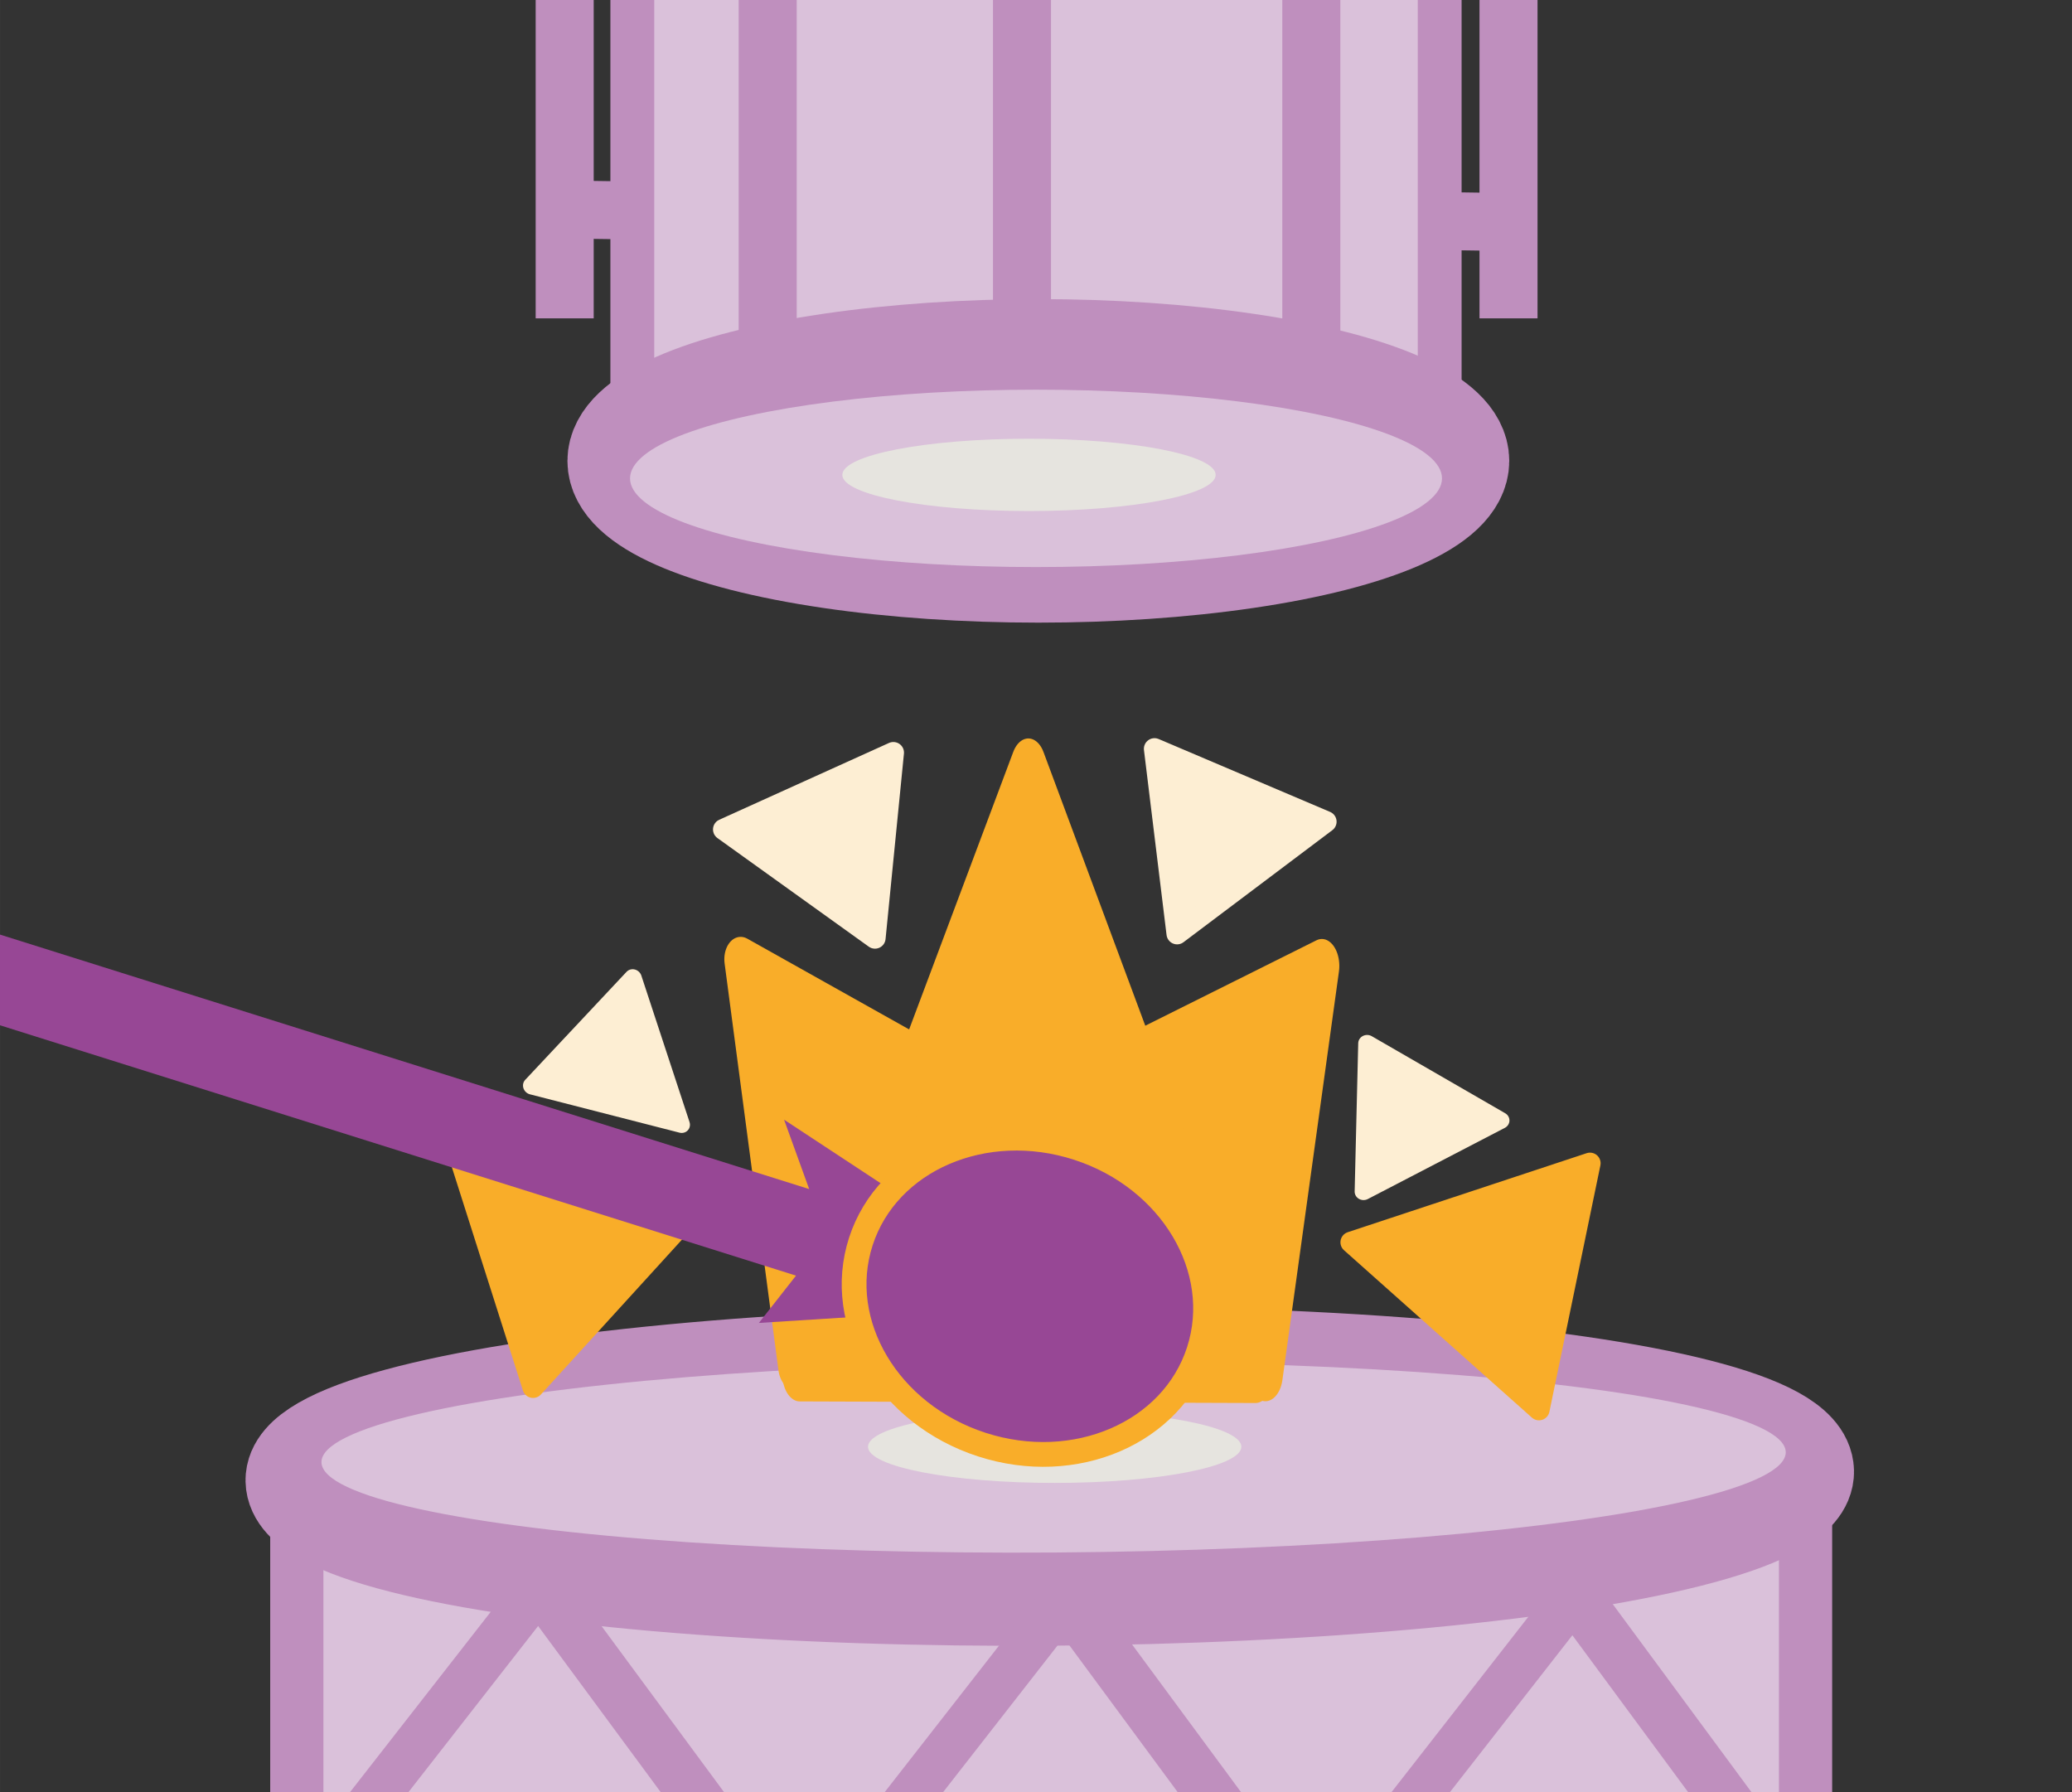 <?xml version="1.0" encoding="UTF-8" standalone="no"?>
<!-- Created with Inkscape (http://www.inkscape.org/) -->

<svg
   width="222"
   height="192"
   viewBox="0 0 58.737 50.8"
   version="1.1"
   id="svg1583"
   xmlns="http://www.w3.org/2000/svg"
   xmlns:svg="http://www.w3.org/2000/svg">
  <rect x="0" y="0" width="58.737" height="50.8" fill="#333333" stroke="none"/>
  <defs
     id="defs1580" />
  <g
     id="layer1">
    <rect
       style="fill:#dac1da;fill-opacity:1;stroke:#bf8fbe;stroke-width:1.243;stroke-dasharray:none;stroke-opacity:1"
       id="rect47022"
       width="22.887"
       height="14.817"
       x="17.925"
       y="-1.059" />
    <ellipse
       style="fill:#dac1da;fill-opacity:1;stroke:#bf8fbe;stroke-width:3.175;stroke-dasharray:none;stroke-opacity:1"
       id="path44518-3"
       cx="29.435"
       cy="13.064"
       rx="11.762"
       ry="2.998" />
    <rect
       style="fill:#dac1da;fill-opacity:1;stroke:#bf8fbe;stroke-width:1.508;stroke-dasharray:none;stroke-opacity:1"
       id="rect47018"
       width="42.77"
       height="11.483"
       x="8.414"
       y="41.751" />
    <ellipse
       style="fill:#dac1da;fill-opacity:1;stroke:none;stroke-width:0.265;stroke-opacity:1"
       id="path44518"
       cx="29.369"
       cy="13.56"
       rx="11.509"
       ry="2.514" />
    <ellipse
       style="fill:#dac1da;fill-opacity:1;stroke:#bf8fbe;stroke-width:3.175;stroke-dasharray:none;stroke-opacity:1"
       id="path44518-3-8"
       cx="-28.96"
       cy="-42.042"
       rx="21.211"
       ry="3.222"
       transform="matrix(-1,0.007,-0.019,-1,0,0)" />
    <ellipse
       style="fill:#dac1da;fill-opacity:1;stroke:none;stroke-width:0.368;stroke-opacity:1"
       id="path44518-8"
       cx="-29.079"
       cy="-41.509"
       rx="20.755"
       ry="2.702"
       transform="matrix(-1,0.007,-0.019,-1,0,0)" />
    <rect
       style="fill:#bf8fbe;fill-opacity:1;stroke:none;stroke-width:0.339;stroke-opacity:1"
       id="rect47182"
       width="1.645"
       height="10.376"
       x="15.185"
       y="-1.352" />
    <rect
       style="fill:#bf8fbe;fill-opacity:1;stroke:none;stroke-width:0.339;stroke-opacity:1"
       id="rect47182-9-8-3-3-1-8-4"
       width="1.645"
       height="10.376"
       x="41.941"
       y="-1.352" />
    <rect
       style="fill:#bf8fbe;fill-opacity:1;stroke:none;stroke-width:0.111;stroke-opacity:1"
       id="rect47182-9-8-3-3-1-8-4-07"
       width="1.643"
       height="1.117"
       x="4.874"
       y="-42.06"
       transform="matrix(0.013,1,-1,-0.014,0,0)" />
    <rect
       style="fill:#bf8fbe;fill-opacity:1;stroke:none;stroke-width:0.111;stroke-opacity:1"
       id="rect47182-9-8-3-3-1-8-4-07-6"
       width="1.643"
       height="1.117"
       x="4.894"
       y="-17.352"
       transform="matrix(0.013,1,-1,-0.014,0,0)" />
    <rect
       style="fill:#bf8fbe;fill-opacity:1;stroke:none;stroke-width:0.379;stroke-opacity:1"
       id="rect47182-9-8-3-3-1-8-4-0"
       width="1.645"
       height="12.956"
       x="20.94"
       y="-2.741" />
    <rect
       style="fill:#bf8fbe;fill-opacity:1;stroke:none;stroke-width:0.379;stroke-opacity:1"
       id="rect47182-9-8-3-3-1-8-4-0-3"
       width="1.645"
       height="12.956"
       x="28.149"
       y="-3.7" />
    <rect
       style="fill:#bf8fbe;fill-opacity:1;stroke:none;stroke-width:0.379;stroke-opacity:1"
       id="rect47182-9-8-3-3-1-8-4-0-3-7"
       width="1.645"
       height="12.956"
       x="36.351"
       y="-3.038" />
    <rect
       style="fill:#bf8fbe;fill-opacity:1;stroke:none;stroke-width:0.349;stroke-opacity:1"
       id="rect47182-9-8-3-3-1-8-4-8-5"
       width="1.306"
       height="13.79"
       x="39.079"
       y="25.063"
       transform="matrix(0.783,0.622,-0.615,0.788,0,0)" />
    <rect
       style="fill:#bf8fbe;fill-opacity:1;stroke:none;stroke-width:0.38;stroke-opacity:1"
       id="rect47182-9-8-3-3-1-8-4-8-6"
       width="1.451"
       height="14.712"
       x="-15.156"
       y="46.043"
       transform="matrix(0.856,-0.517,0.594,0.805,0,0)" />
    <rect
       style="fill:#bf8fbe;fill-opacity:1;stroke:none;stroke-width:0.349;stroke-opacity:1"
       id="rect47182-9-8-3-3-1-8-4-8-5-1"
       width="1.306"
       height="13.79"
       x="51.028"
       y="16.055"
       transform="matrix(0.783,0.622,-0.615,0.788,0,0)" />
    <rect
       style="fill:#bf8fbe;fill-opacity:1;stroke:none;stroke-width:0.38;stroke-opacity:1"
       id="rect47182-9-8-3-3-1-8-4-8-6-0"
       width="1.451"
       height="14.712"
       x="-3.313"
       y="54.068"
       transform="matrix(0.856,-0.517,0.594,0.805,0,0)" />
    <rect
       style="fill:#bf8fbe;fill-opacity:1;stroke:none;stroke-width:0.349;stroke-opacity:1"
       id="rect47182-9-8-3-3-1-8-4-8-5-1-8"
       width="1.306"
       height="13.79"
       x="62.355"
       y="7.033"
       transform="matrix(0.783,0.622,-0.615,0.788,0,0)" />
    <rect
       style="fill:#bf8fbe;fill-opacity:1;stroke:none;stroke-width:0.38;stroke-opacity:1"
       id="rect47182-9-8-3-3-1-8-4-8-6-0-6"
       width="1.451"
       height="14.712"
       x="8.38"
       y="61.5"
       transform="matrix(0.856,-0.517,0.594,0.805,0,0)" />
    <ellipse
       style="fill:#e6e4df;fill-opacity:1;stroke:none;stroke-width:1.243;stroke-dasharray:none;stroke-opacity:1"
       id="path56559"
       cx="29.17"
       cy="13.461"
       rx="5.292"
       ry="1.025" />
    <ellipse
       style="fill:#e6e4df;fill-opacity:1;stroke:none;stroke-width:1.243;stroke-dasharray:none;stroke-opacity:1"
       id="path56559-6"
       cx="29.898"
       cy="41.01"
       rx="5.292"
       ry="1.025" />
    <g
       id="g70916"
       transform="matrix(1.123,0,0,1.317,-3.82,-9.204)">
      <path
         style="fill:#f9ad29;fill-opacity:1;stroke:#f9ad29;stroke-width:0.783;stroke-linejoin:round;stroke-dasharray:none;stroke-opacity:1"
         id="path70897"
         d="m 44.45,17.529 -4.587,3.971 -1.146,-5.958 z"
         transform="matrix(0.898,-0.892,0.678,1.183,-15.031,46.691)" />
      <path
         style="fill:#f9ad29;fill-opacity:1;stroke:#f9ad29;stroke-width:0.783;stroke-linejoin:round;stroke-dasharray:none;stroke-opacity:1"
         id="path70899"
         d="M 47.757,14.089 40.963,13.778 44.629,8.05 Z"
         transform="matrix(0.812,-0.834,0.757,0.995,-20.212,56.872)" />
      <path
         style="fill:#f9ad29;fill-opacity:1;stroke:#f9ad29;stroke-width:0.783;stroke-linejoin:round;stroke-dasharray:none;stroke-opacity:1"
         id="path70901"
         d="M 48.816,11.311 39.584,15.715 40.386,5.518 Z"
         transform="matrix(1.014,0.641,-0.486,1.336,-8.909,-9.797)" />
    </g>
    <path
       style="fill:#f9ad29;fill-opacity:1;stroke:#f9ad29;stroke-width:0.602;stroke-linejoin:round;stroke-dasharray:none;stroke-opacity:1"
       id="path70970-6"
       d="m 43.921,29.17 -3.582,6.169 -3.552,-6.187 z"
       transform="rotate(-107.805,29.658,42.141)" />
    <path
       style="fill:#fdeed3;fill-opacity:1;stroke:#fdeed3;stroke-width:0.602;stroke-linejoin:round;stroke-dasharray:none;stroke-opacity:1"
       id="path71772-4-2-6"
       d="m 46.897,21.431 -4.291,-3.079 4.812,-2.177 z"
       transform="matrix(-0.085,0.805,-0.815,-0.127,36.525,-4.248)" />
    <rect
       style="fill:#974795;fill-opacity:1;stroke:#974795;stroke-width:0.491;stroke-linejoin:round;stroke-dasharray:none;stroke-opacity:1"
       id="rect57471"
       width="35.097"
       height="1.991"
       x="0.576"
       y="25.822"
       transform="matrix(0.954,0.3,-0.152,0.988,0,0)" />
    <path
       style="fill:#974795;fill-opacity:1;stroke:none;stroke-width:1.243;stroke-dasharray:none;stroke-opacity:1"
       id="path57417"
       d="M 13.031,21.894 8.739,19.177 5.786,23.311 5.235,18.261 0.162,18.531 3.766,14.951 0.393,11.153 5.439,11.739 6.305,6.733 8.993,11.043 13.446,8.6 l -1.694,4.789 4.687,1.958 -4.801,1.662 z"
       transform="matrix(0.65,0.365,-0.347,0.312,25.841,28.115)" />
    <ellipse
       style="fill:#974795;fill-opacity:1;stroke:#f9ad29;stroke-width:0.702;stroke-dasharray:none;stroke-opacity:1"
       id="path57361"
       cx="39.103"
       cy="25.95"
       rx="5.036"
       ry="4.419"
       transform="rotate(17.963)" />
    <path
       style="fill:#f9ad29;fill-opacity:1;stroke:#f9ad29;stroke-width:0.602;stroke-linejoin:round;stroke-dasharray:none;stroke-opacity:1"
       id="path70970"
       d="m 43.921,29.17 -3.582,6.169 -3.552,-6.187 z"
       transform="rotate(-18.445,56.211,27.524)" />
    <path
       style="fill:#fdeed3;fill-opacity:1;stroke:#fdeed3;stroke-width:0.602;stroke-linejoin:round;stroke-dasharray:none;stroke-opacity:1"
       id="path71772"
       d="m 46.897,21.431 -4.291,-3.079 4.812,-2.177 z"
       transform="translate(-22.093,5.159)" />
    <path
       style="fill:#fdeed3;fill-opacity:1;stroke:#fdeed3;stroke-width:0.602;stroke-linejoin:round;stroke-dasharray:none;stroke-opacity:1"
       id="path71772-4"
       d="m 46.897,21.431 -4.291,-3.079 4.812,-2.177 z"
       transform="rotate(47.373,34.392,8.53)" />
    <path
       style="fill:#fdeed3;fill-opacity:1;stroke:#fdeed3;stroke-width:0.602;stroke-linejoin:round;stroke-dasharray:none;stroke-opacity:1"
       id="path71772-4-2"
       d="m 46.897,21.431 -4.291,-3.079 4.812,-2.177 z"
       transform="matrix(0.473,0.657,-0.692,0.449,31.302,-6.656)" />
  </g>
</svg>
